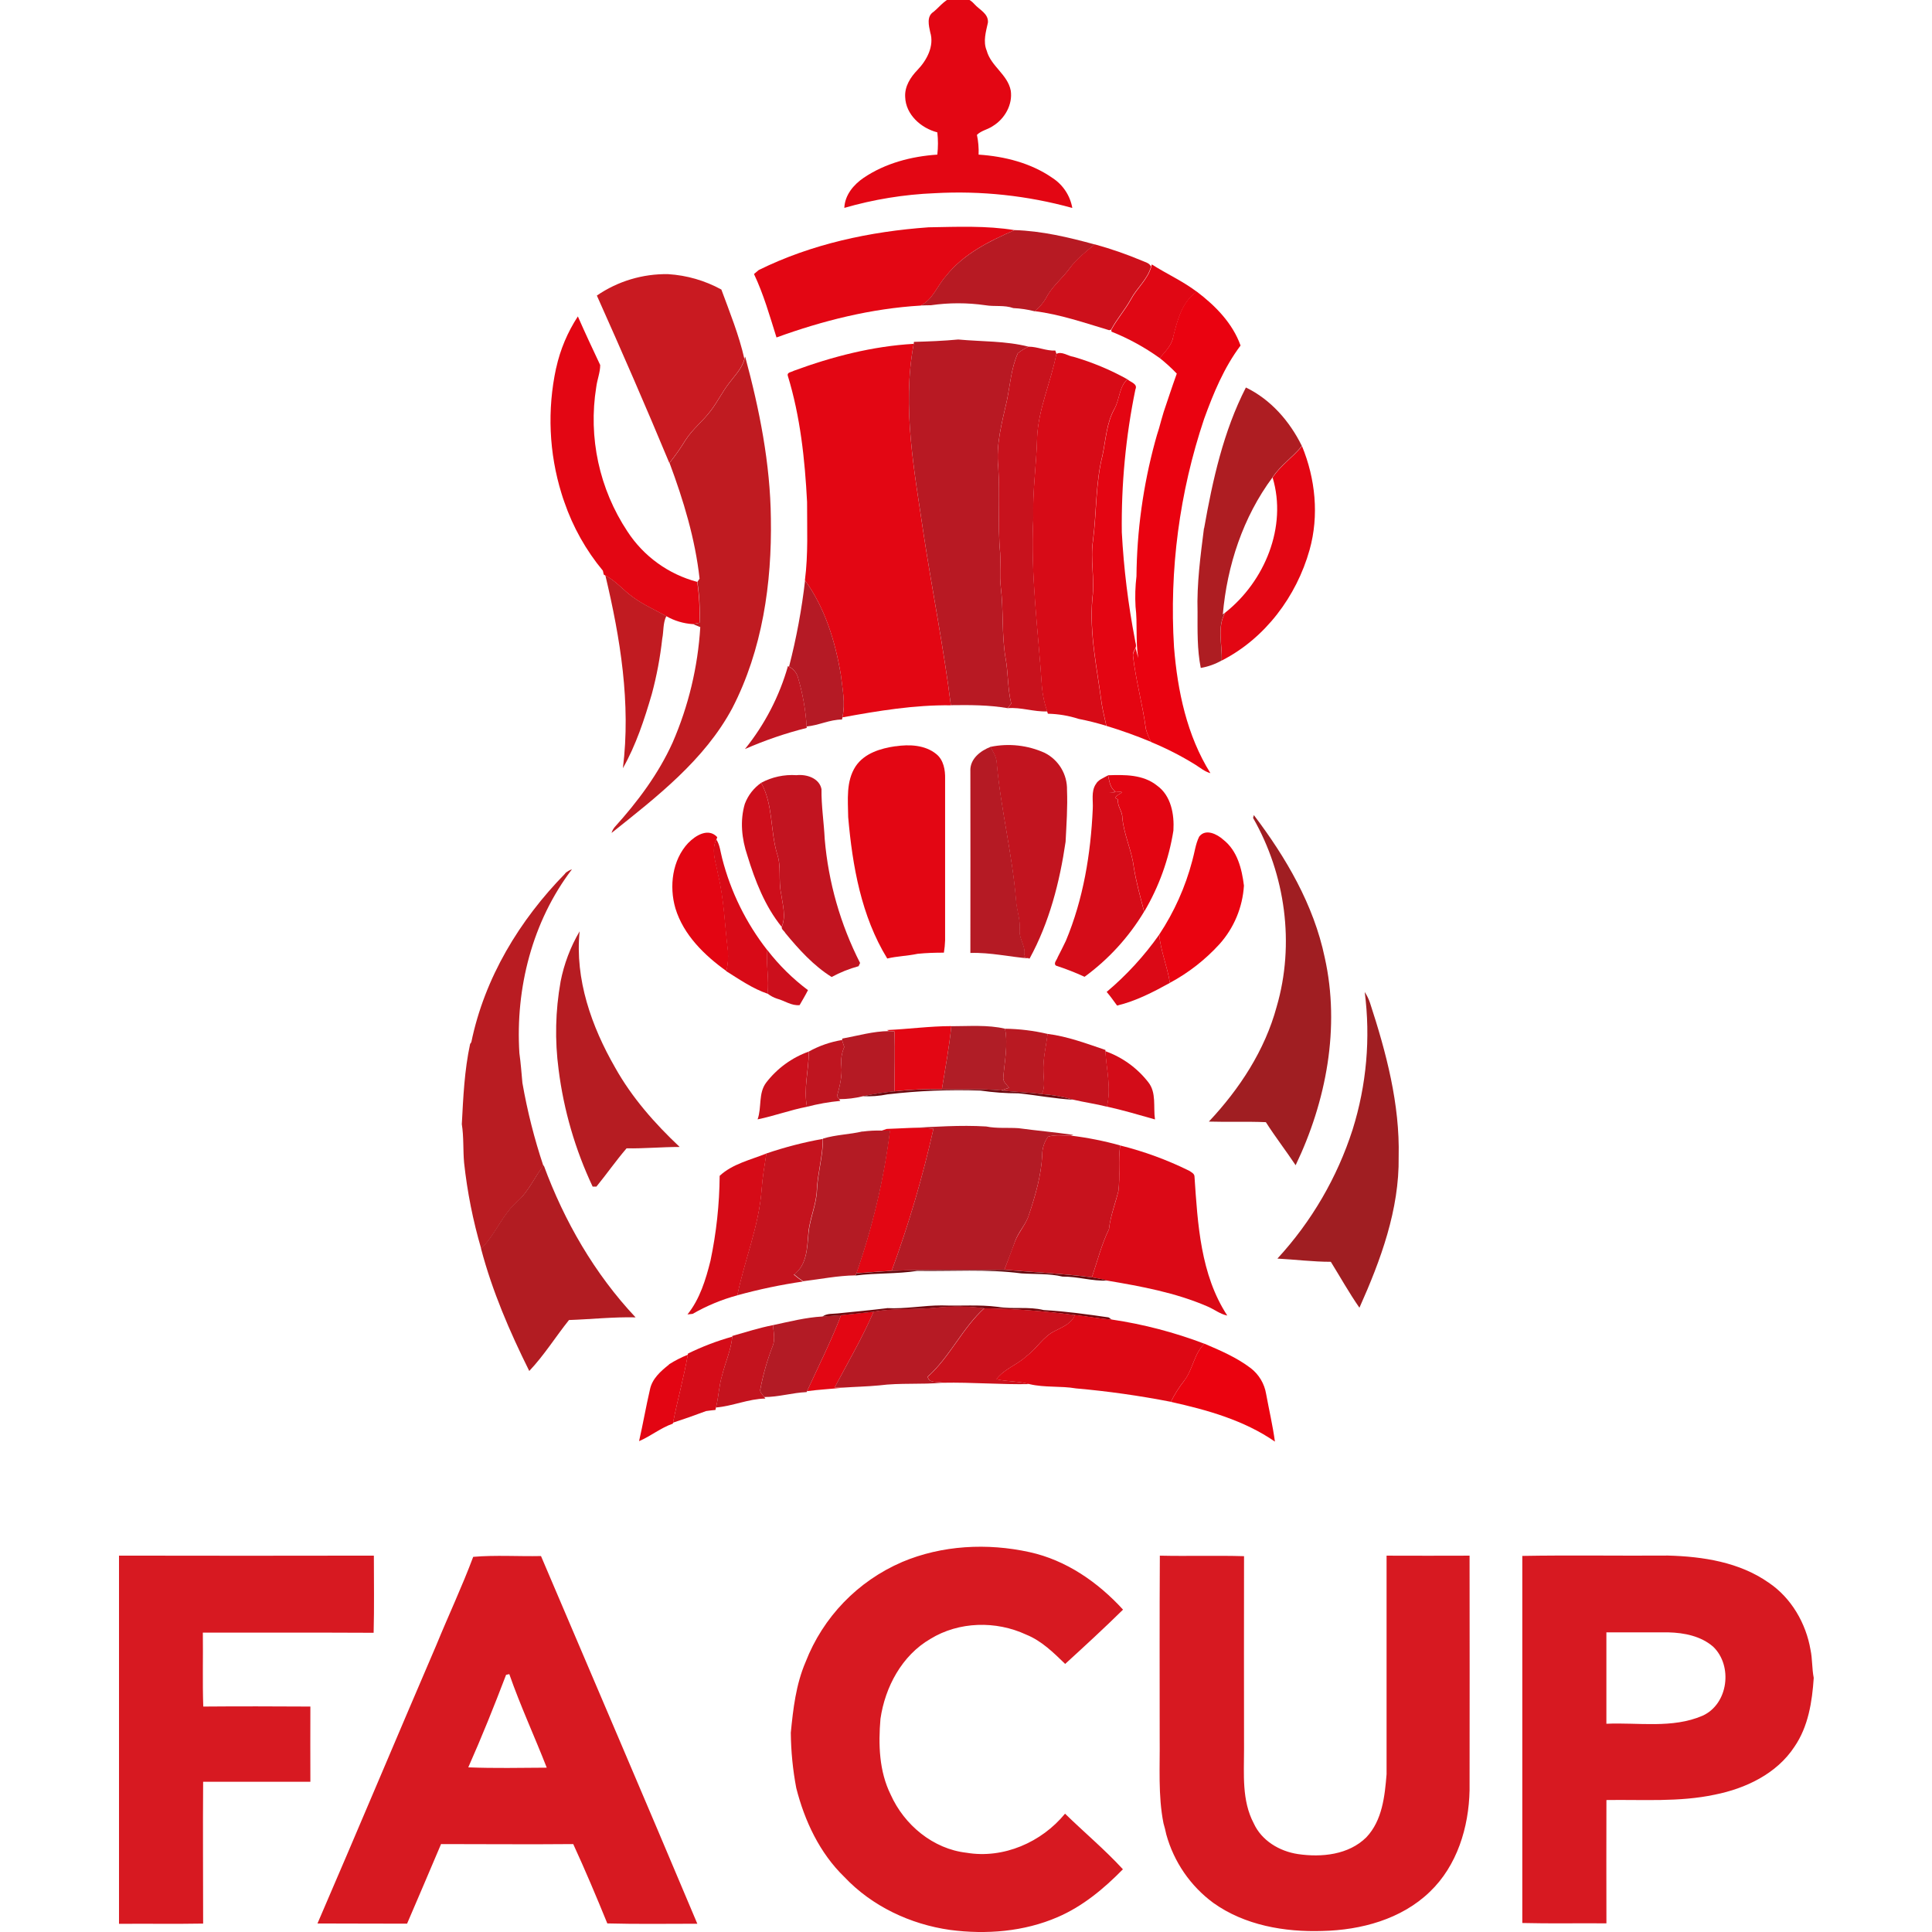 <?xml version="1.0" encoding="UTF-8"?>
<!-- Generated by Pixelmator Pro 3.6.5 -->
<svg width="601" height="601" viewBox="0 0 601 601" xmlns="http://www.w3.org/2000/svg">
    <g id="Layer1-2">
        <path id="Path" fill="#e30613" stroke="none" d="M 290.39 3.69 C 292.53 1.97 294.27 -0.74 297.26 -0.92 C 299.46 -1.24 301.67 -0.4 303.12 1.29 C 304.68 3.05 307.54 4.24 307.32 7.02 C 306.7 9.87 305.75 12.9 306.94 15.75 C 308.25 20.61 313.46 23.16 314.42 28.18 C 315.07 32.5 312.58 36.93 308.9 39.18 C 307.34 40.28 305.29 40.58 303.9 41.95 C 304.33 43.97 304.5 46.04 304.42 48.1 C 312.5 48.63 320.73 50.71 327.42 55.37 C 330.67 57.49 332.9 60.86 333.57 64.69 C 319.64 60.84 305.18 59.29 290.75 60.1 C 281.23 60.49 271.8 62.02 262.65 64.67 C 262.81 60.67 265.54 57.44 268.65 55.32 C 275.4 50.76 283.53 48.63 291.58 48.1 C 291.84 45.8 291.84 43.47 291.58 41.17 C 286.52 39.88 281.75 35.65 281.58 30.17 C 281.38 26.89 283.24 24 285.43 21.74 C 288.31 18.74 290.69 14.3 289.37 10.04 C 288.93 7.96 288.21 5.15 290.31 3.74 M 236.01 84.01 C 252.43 75.9 270.65 72.01 288.84 70.71 C 297.76 70.56 306.79 70.15 315.63 71.59 C 307.74 74.99 299.7 78.98 294.27 85.88 C 291.56 88.88 290.21 93.2 286.37 95.06 C 271.03 95.97 255.96 99.74 241.55 104.98 C 239.46 98.33 237.55 91.57 234.55 85.24 L 236.01 84.01 M 173.01 114.49 C 174.26 108.77 176.55 103.33 179.76 98.43 C 181.99 103.51 184.34 108.54 186.71 113.56 C 186.71 115.89 185.76 118.11 185.48 120.41 C 182.95 136.07 186.42 152.12 195.19 165.34 C 200.23 173.07 207.96 178.65 216.88 181.01 C 217.51 185.21 217.74 189.46 217.57 193.71 L 215.5 194.15 C 212.61 193.96 209.8 193.12 207.28 191.69 C 203.84 189.75 200.17 188.17 196.97 185.82 C 193.97 183.72 191.63 180.75 188.33 179.04 L 187.8 178.73 C 187.74 178.43 187.61 177.83 187.55 177.54 C 182.29 171.2 178.22 163.95 175.55 156.16 C 175.24 155.3 174.95 154.44 174.69 153.57 C 170.77 140.91 170.19 127.46 172.99 114.51 M 246.93 115.34 C 258.93 110.92 271.47 107.69 284.24 106.96 C 280.52 126.73 284.5 146.79 287.35 166.4 C 290.05 184.09 293.58 201.66 295.79 219.4 C 284.43 219.26 273.18 221.12 262.05 223.16 C 263.05 218.77 262.05 214.27 261.56 209.87 C 259.82 199.5 256.62 189.07 250.39 180.5 C 251.44 172.43 251.04 164.27 251.06 156.16 C 250.38 142.92 248.96 129.58 245.06 116.87 C 244.77 115.74 246.32 115.77 246.95 115.32 M 405.01 138.74 C 409.2 148.91 410.37 160.39 407.38 171.05 C 403.33 185.49 393.56 198.59 380.07 205.47 C 380.25 200.56 378.55 195.03 381.15 190.56 C 393.4 180.88 400.49 163.86 395.88 148.56 C 398.33 144.77 402.21 142.27 405.01 138.79 M 278.55 232.16 C 282.84 231.51 287.75 231.71 291.26 234.57 C 293.54 236.41 294.07 239.52 294 242.3 L 294 292.53 C 293.96 293.81 293.83 295.09 293.62 296.35 C 290.88 296.35 288.14 296.43 285.42 296.71 C 282.31 297.38 279.1 297.43 276 298.17 C 267.92 285.01 265.17 269.37 263.85 254.17 C 263.79 248.87 263.11 243.06 266.17 238.38 C 268.92 234.29 273.93 232.81 278.56 232.13 M 275.88 320.43 C 282.57 320.13 289.22 319.21 295.93 319.2 C 295.28 325.8 294.06 332.31 293 338.84 C 288.07 338.72 283.14 338.93 278.24 339.47 C 278.24 333.25 278.47 327.05 278.24 320.84 L 276.55 320.72 L 275.89 320.43 M 274.27 351.71 L 275.86 351.18 C 278.1 351.11 280.34 350.98 282.59 350.89 C 285.19 350.79 287.79 350.86 290.38 351.12 C 287.03 366.12 282.69 380.88 277.38 395.31 C 273.72 395.51 270.07 395.83 266.38 396.08 C 271.41 381.71 274.91 366.86 276.82 351.76 L 274.22 351.76 M 261.64 409.11 C 265.03 408.79 268.39 408.38 271.77 408.03 C 268.26 416.15 263.77 423.78 259.66 431.58 L 262.28 431.67 C 258.54 432.08 254.77 432.26 251.04 432.76 C 254.66 424.91 258.54 417.18 261.64 409.11 L 261.64 409.11 Z"/>
        <path id="path1" fill="#b71a23" stroke="none" d="M 315.63 71.58 C 324.07 71.83 332.42 73.82 340.55 76.04 C 337.78 78.33 334.89 80.56 332.75 83.48 C 330.61 86.4 327.75 88.71 325.89 91.84 C 324.92 93.76 323.55 95.47 321.89 96.84 C 319.7 96.28 317.46 95.95 315.21 95.84 C 312.42 94.84 309.4 95.44 306.52 94.95 C 300.91 94.14 295.21 94.14 289.6 94.95 C 288.52 94.95 287.44 95.01 286.37 95.03 C 290.21 93.17 291.56 88.85 294.27 85.85 C 299.7 79.01 307.74 75.01 315.63 71.58 Z"/>
        <path id="path2" fill="#cd101b" stroke="none" d="M 340.55 76.01 C 345.54 77.38 350.43 79.08 355.2 81.08 C 356.2 81.55 357.54 81.77 358.06 82.93 C 356.96 86.93 353.62 89.55 351.74 93.09 C 349.93 96.38 347.39 99.21 345.63 102.55 L 345.04 102.72 C 337.42 100.44 329.81 97.79 321.89 96.8 C 323.55 95.43 324.92 93.72 325.89 91.8 C 327.74 88.67 330.63 86.38 332.75 83.44 C 334.87 80.5 337.75 78.29 340.55 76 L 340.55 76 Z"/>
        <path id="path3" fill="#e00714" stroke="none" d="M 358.06 83.01 L 358.31 82.26 C 362.91 85.2 367.93 87.44 372.31 90.76 C 367.7 93.89 366.24 99.76 364.96 104.84 C 364.45 107.48 362.45 109.43 360.76 111.39 C 356.11 108.05 351.07 105.29 345.76 103.17 L 345.7 102.63 C 347.46 99.29 350 96.46 351.81 93.17 C 353.69 89.63 357.03 86.96 358.13 83.01 L 358.06 83.01 Z"/>
        <path id="path4" fill="#c91a21" stroke="none" d="M 185.67 91.94 C 192.18 87.47 199.92 85.15 207.81 85.28 C 213.63 85.63 219.29 87.27 224.4 90.07 C 227.02 97.18 229.9 104.27 231.57 111.67 C 230.81 114.57 228.63 116.74 226.88 119.07 C 224.72 121.83 223.19 125.01 221.06 127.79 C 218.65 131 215.39 133.5 213.22 136.91 C 211.7 139.39 210.03 141.77 208.22 144.04 C 200.96 126.57 193.39 109.2 185.67 91.94 L 185.67 91.94 Z"/>
        <path id="path5" fill="#ea0210" stroke="none" d="M 364.93 104.79 C 366.21 99.68 367.67 93.79 372.28 90.71 C 378.06 95.09 383.43 100.53 385.91 107.49 C 380.76 114.33 377.47 122.32 374.57 130.31 C 366.9 153.15 363.72 177.26 365.21 201.31 C 366.3 214.92 369.21 228.81 376.53 240.51 C 374.74 240.03 373.32 238.8 371.79 237.84 C 367.42 235.14 362.84 232.8 358.1 230.84 C 357.4 229.56 356.85 228.19 356.47 226.78 C 355.47 219.15 353.32 211.72 352.47 204.08 C 352.32 203.16 352.98 202.41 353.26 201.61 C 353.47 202.39 353.88 203.94 354.08 204.71 C 353.2 199.41 353.9 194.02 353.24 188.71 C 353.06 185.56 353.15 182.4 353.53 179.27 C 353.66 165.14 355.6 151.09 359.3 137.45 C 359.69 136.07 360.06 134.67 360.53 133.3 C 360.99 131.58 361.48 129.87 361.99 128.16 C 363.34 124.16 364.65 120.16 366.07 116.22 C 364.41 114.49 362.63 112.87 360.76 111.37 C 362.45 109.37 364.45 107.46 364.96 104.82 L 364.93 104.79 Z"/>
        <path id="path6" fill="#b81923" stroke="none" d="M 284.31 106.35 C 288.91 106.23 293.51 106.04 298.09 105.61 C 305.38 106.29 312.82 106.02 319.95 107.84 C 318.75 108.39 317.62 109.09 316.6 109.92 C 314.55 114.56 314.23 119.71 313.21 124.62 C 311.69 131.38 309.77 138.28 310.52 145.27 C 311.14 154.19 310.29 163.15 311.12 172.05 C 311.31 175.56 310.89 179.05 311.31 182.59 C 312.21 189.91 311.56 197.32 312.78 204.59 C 313.65 209.32 313.41 214.19 314.57 218.88 C 314.29 219.24 313.71 219.94 313.43 220.29 C 307.59 219.29 301.68 219.29 295.79 219.37 C 293.58 201.61 290.05 184.04 287.35 166.37 C 284.5 146.76 280.52 126.7 284.24 106.93 L 284.31 106.35 L 284.31 106.35 Z"/>
        <path id="path7" fill="#c8121d" stroke="none" d="M 316.6 109.92 C 317.62 109.09 318.75 108.39 319.95 107.84 C 322.78 107.84 325.43 109.19 328.28 109.05 L 328.63 110.05 C 326.94 118.83 322.98 127.17 322.63 136.21 C 322.43 144.52 321.17 152.77 321.45 161.09 C 320.53 178.61 322.97 196.01 324.12 213.46 C 324.33 216.13 324.89 218.77 325.78 221.3 C 321.6 221.49 317.6 219.93 313.44 220.3 C 313.72 219.95 314.3 219.25 314.58 218.89 C 313.42 214.2 313.66 209.33 312.79 204.6 C 311.57 197.31 312.22 189.9 311.32 182.6 C 310.9 179.1 311.32 175.6 311.13 172.06 C 310.3 163.16 311.13 154.2 310.53 145.28 C 309.78 138.28 311.7 131.39 313.22 124.63 C 314.22 119.72 314.56 114.57 316.61 109.93 L 316.6 109.93 Z"/>
        <path id="path8" fill="#d70b17" stroke="none" d="M 328.63 110.09 C 330.26 109.17 332.18 110.76 333.9 110.98 C 339.74 112.68 345.37 115.02 350.69 117.98 C 348.09 120.39 348.34 124.18 346.69 127.12 C 344.16 131.57 343.99 136.81 342.93 141.7 C 340.76 150.33 341.12 159.33 339.99 168.11 C 339.08 174.11 340.58 180.06 339.8 186.04 C 338.8 197.13 341.29 208.04 342.7 218.97 C 343.09 221.26 343.64 223.52 344.15 225.79 C 341.32 224.92 338.45 224.2 335.54 223.63 C 332.45 222.63 329.22 222.09 325.97 222.02 C 325.92 221.85 325.8 221.5 325.75 221.33 C 324.86 218.8 324.3 216.16 324.09 213.49 C 322.94 196.04 320.5 178.64 321.42 161.12 C 321.14 152.8 322.42 144.55 322.6 136.24 C 322.96 127.24 326.92 118.86 328.6 110.08 L 328.63 110.08 Z"/>
        <path id="path9" fill="#c01b21" stroke="none" d="M 231.57 111.67 L 231.8 110.92 C 236.25 127.34 239.62 144.2 239.8 161.29 C 240.14 181.44 237.15 202.19 227.8 220.29 C 219.15 236.45 204.3 247.89 190.24 259.11 C 190.44 258.43 190.78 257.8 191.24 257.26 C 198.38 249.37 204.84 240.72 209.24 230.98 C 214.18 219.61 217.09 207.46 217.84 195.08 L 215.56 194.15 L 217.63 193.71 C 217.8 189.46 217.57 185.21 216.94 181.01 L 217.62 180.01 C 216.26 167.65 212.62 155.66 208.28 144.01 C 210.09 141.74 211.76 139.36 213.28 136.88 C 215.45 133.47 218.71 130.97 221.12 127.76 C 223.25 124.98 224.78 121.76 226.94 119.04 C 228.69 116.71 230.87 114.54 231.63 111.64 L 231.57 111.67 Z"/>
        <path id="path10" fill="#e40512" stroke="none" d="M 346.71 127.13 C 348.34 124.19 348.09 120.4 350.71 117.99 C 351.65 118.9 354.01 119.37 353.2 121.13 C 350.19 135.75 348.78 150.66 348.97 165.59 C 349.57 176.81 350.94 187.98 353.06 199.01 C 353.13 199.83 353.63 200.75 353.23 201.57 C 352.83 202.39 352.29 203.12 352.44 204.04 C 353.32 211.68 355.44 219.11 356.44 226.74 C 356.83 228.16 357.4 229.53 358.12 230.81 C 353.56 228.91 348.91 227.24 344.19 225.81 C 343.68 223.54 343.13 221.28 342.74 218.99 C 341.33 208.05 338.85 197.15 339.84 186.06 C 340.62 180.06 339.12 174.06 340.03 168.13 C 341.16 159.35 340.8 150.35 342.97 141.72 C 344.03 136.83 344.2 131.59 346.73 127.14 L 346.71 127.14 Z"/>
        <path id="path11" fill="#ae1d22" stroke="none" d="M 374.57 164.36 C 377.22 149.36 380.57 134.19 387.57 120.54 C 395.33 124.29 401.22 131.08 404.98 138.73 C 402.18 142.21 398.3 144.73 395.85 148.5 C 386.68 160.84 381.72 175.91 380.39 191.14 L 381.12 190.55 C 378.52 195.02 380.22 200.55 380.04 205.46 C 378.02 206.6 375.82 207.39 373.53 207.78 C 372.38 202.02 372.53 196.15 372.53 190.31 C 372.27 181.6 373.44 172.96 374.53 164.31 L 374.57 164.36 Z"/>
        <path id="path12" fill="#c11b21" stroke="none" d="M 188.33 179.01 C 191.63 180.72 193.96 183.69 196.97 185.79 C 200.17 188.14 203.84 189.72 207.28 191.66 C 206.19 193.83 206.48 196.36 206.01 198.66 C 205.37 204.47 204.29 210.23 202.77 215.88 C 200.46 223.8 197.85 231.76 193.77 238.97 C 196.28 218.84 192.98 198.54 188.31 178.97 L 188.33 179.01 Z"/>
        <path id="path13" fill="#b51a25" stroke="none" d="M 250.39 180.49 C 256.62 189.06 259.82 199.49 261.56 209.86 C 262.08 214.26 263.03 218.76 262.05 223.15 C 262.05 223.32 261.96 223.66 261.92 223.83 C 258.1 223.83 254.64 225.67 250.92 225.99 C 250.59 220.7 249.65 215.47 248.12 210.39 C 247.65 209.08 246.69 208.01 245.45 207.39 C 247.74 198.54 249.41 189.54 250.45 180.45 L 250.39 180.49 Z"/>
        <path id="path14" fill="#c01521" stroke="none" d="M 245.12 207.18 L 245.47 207.43 C 246.71 208.05 247.67 209.12 248.14 210.43 C 249.67 215.51 250.61 220.74 250.94 226.03 L 250.94 226.44 C 244.37 228.09 237.95 230.29 231.74 233.01 C 237.89 225.39 242.45 216.6 245.12 207.18 Z"/>
        <path id="path15" fill="#c2141f" stroke="none" d="M 308.12 232.33 C 313.8 231.15 319.71 231.81 324.99 234.2 C 329.33 236.39 332.03 240.89 331.92 245.75 C 332.14 251.12 331.75 256.49 331.48 261.85 C 329.65 274.4 326.42 286.96 320.29 298.17 L 318.44 297.64 C 319.44 294.74 316.91 292.23 317.15 289.35 C 317.46 286.08 316.15 283 316.01 279.78 C 314.84 265.44 311.25 251.43 310.01 237.1 C 309.87 235.34 308.88 233.84 308.09 232.33 L 308.12 232.33 Z"/>
        <path id="path16" fill="#b51a24" stroke="none" d="M 301.85 239.67 C 301.79 236.01 305.04 233.52 308.15 232.33 C 308.94 233.84 309.93 235.33 310.07 237.1 C 311.28 251.43 314.87 265.44 316.07 279.78 C 316.24 283 317.52 286.08 317.21 289.35 C 316.97 292.23 319.5 294.74 318.5 297.64 L 320.35 298.17 C 314.19 297.7 308.08 296.23 301.86 296.44 C 301.91 277.51 301.86 258.59 301.86 239.67 M 262.06 323.07 C 266.87 322.19 271.61 320.79 276.54 320.75 L 278.23 320.87 C 278.47 327.08 278.23 333.28 278.23 339.5 C 274.94 339.82 271.66 340.32 268.43 341.02 C 266.01 341.62 263.52 341.92 261.03 341.92 L 260.38 340.98 C 261.22 337.91 262.03 334.77 261.74 331.57 C 261.52 329.57 261.82 327.55 262.63 325.71 C 262.38 324.98 262.15 324.26 261.93 323.52 C 261.98 323.37 262.02 323.22 262.05 323.07 L 262.05 323.07 Z"/>
        <path id="path17" fill="#c21420" stroke="none" d="M 236.78 243.51 C 240.15 241.7 243.96 240.88 247.78 241.14 C 250.89 240.8 254.87 242.04 255.55 245.49 C 255.48 250.69 256.3 255.83 256.55 261.01 C 257.69 274.45 261.43 287.54 267.55 299.56 L 267.09 300.56 C 264.17 301.36 261.36 302.48 258.7 303.92 C 253.05 300.38 248.5 295.34 244.3 290.25 C 243.99 289.61 243.07 289.12 243.18 288.38 C 244.6 285.01 243.45 281.38 242.98 277.94 C 242.1 273.85 243.13 269.57 241.73 265.57 C 239.6 258.36 240.53 250.25 236.8 243.57 L 236.78 243.51 Z"/>
        <path id="path18" fill="#d50c18" stroke="none" d="M 340.85 244.01 C 341.59 242.51 343.34 242.01 344.67 241.19 C 345.1 243.01 345.29 245.19 347.04 246.28 L 345.04 246.61 C 353.88 245.54 344.43 247.68 347.78 248.66 C 347.43 250.66 349.09 252.28 349.11 254.26 C 349.55 259.54 351.99 264.36 352.66 269.6 C 353.39 274.35 354.72 278.98 355.9 283.6 C 351.14 291.52 344.85 298.41 337.38 303.86 C 334.49 302.53 331.53 301.38 328.51 300.39 C 327.57 299.7 328.82 298.54 329.03 297.75 C 329.9 296.07 330.75 294.38 331.57 292.66 C 337.01 279.66 339.3 265.61 339.93 251.66 C 340.09 249.12 339.39 246.31 340.82 244.02 M 214.02 421.06 C 218.44 418.89 223.05 417.13 227.8 415.8 C 227.42 419.95 225.62 423.8 224.65 427.8 C 223.65 431.1 223.55 434.57 222.72 437.89 L 222.56 438.6 C 221.56 438.69 220.61 438.81 219.64 438.95 C 216.24 440.23 212.81 441.43 209.36 442.56 C 210.74 435.47 212.71 428.56 213.95 421.43 L 214.02 421.09 L 214.02 421.06 Z"/>
        <path id="path19" fill="#e30512" stroke="none" d="M 344.67 241.17 C 349.89 240.98 355.61 240.91 359.92 244.37 C 364.31 247.49 365.33 253.37 365.02 258.37 C 363.61 267.28 360.53 275.84 355.93 283.6 C 354.75 278.95 353.42 274.32 352.69 269.6 C 352.02 264.36 349.58 259.54 349.14 254.26 C 349.14 252.26 347.46 250.63 347.81 248.66 C 344.46 247.66 353.91 245.54 345.07 246.61 L 347.07 246.28 C 345.32 245.15 345.13 243.01 344.7 241.19 M 214.12 262.21 C 216.37 259.87 220.38 257.41 223.12 260.42 L 222.89 261.07 C 221.13 264.56 222.79 268.4 223.38 271.96 C 225.29 279.84 225.48 287.96 226.48 295.96 C 226.61 298.01 226.45 300.08 225.98 302.08 C 219.12 297.16 212.64 290.86 210.11 282.58 C 208.11 275.72 209.11 267.52 214.11 262.2 M 208.11 424.42 C 209.97 423.24 211.93 422.24 213.97 421.42 C 212.73 428.53 210.76 435.42 209.38 442.55 L 209.31 442.86 C 205.53 444.16 202.43 446.76 198.8 448.31 C 200.02 442.98 200.94 437.59 202.17 432.31 C 202.83 428.9 205.53 426.54 208.11 424.49 L 208.11 424.42 Z"/>
        <path id="path20" fill="#ce0e1b" stroke="none" d="M 231.72 250.01 C 232.71 247.39 234.48 245.12 236.78 243.52 C 240.51 250.23 239.58 258.34 241.71 265.52 C 243.11 269.52 242.08 273.8 242.96 277.89 C 243.43 281.33 244.58 284.96 243.16 288.33 C 237.93 281.87 234.89 273.98 232.48 266.12 C 230.73 260.93 230.13 255.28 231.72 249.98 L 231.72 250.01 Z"/>
        <path id="path21" fill="#a01e22" stroke="none" d="M 389.8 254.44 L 390.04 253.55 C 400.04 266.75 408.67 281.47 412.09 297.85 C 416.96 319.6 412.57 342.61 403.04 362.48 C 400.04 357.96 396.7 353.66 393.78 349.08 C 387.87 348.83 381.96 349.08 376.05 348.9 C 385.59 338.75 393.46 326.75 397.13 313.2 C 402.84 293.69 399.87 272.03 389.8 254.44 M 424.53 308.58 C 425.21 309.62 425.76 310.74 426.16 311.92 C 431.22 327.39 435.49 343.46 435.09 359.86 C 435.32 376.3 429.5 392.01 422.89 406.8 C 419.68 402.2 416.95 397.29 413.99 392.52 C 408.44 392.52 402.91 391.81 397.37 391.52 C 407.99 380 415.98 366.29 420.77 351.37 C 425.1 337.54 426.39 322.94 424.53 308.57 L 424.53 308.57 Z"/>
        <path id="path22" fill="#ea0310" stroke="none" d="M 373.05 260.24 C 375.05 257.66 378.63 259.48 380.57 261.24 C 384.91 264.65 386.31 270.24 386.96 275.5 C 386.54 282.23 383.88 288.63 379.39 293.66 C 374.96 298.53 369.73 302.62 363.93 305.73 C 363.13 300.66 361.06 295.86 360.6 290.73 C 365.26 283.7 368.73 275.95 370.88 267.79 C 371.61 265.27 371.88 262.58 373.05 260.22 L 373.05 260.24 Z"/>
        <path id="path23" fill="#d80a17" stroke="none" d="M 223.33 272.01 C 222.74 268.45 221.08 264.61 222.84 261.12 C 223.95 262.9 224.12 265.04 224.65 267.03 C 227.31 277.42 232.09 287.14 238.7 295.59 C 238.26 300.11 239.34 304.59 238.77 309.12 C 234.16 307.56 230.06 304.7 225.93 302.12 C 226.4 300.12 226.56 298.05 226.43 296 C 225.43 288 225.24 279.87 223.33 272 L 223.33 272 Z"/>
        <path id="path24" fill="#b91c22" stroke="none" d="M 175.79 271.67 C 176.41 271.11 177.13 270.69 177.92 270.42 C 165.59 286.62 160.3 307.42 161.57 327.62 C 162 330.7 162.23 333.79 162.51 336.88 C 164.04 345.63 166.22 354.26 169.04 362.69 C 166.24 366.26 164.45 370.6 161.04 373.69 C 156.25 377.83 154.17 384.06 149.69 388.46 C 147.13 379.72 145.35 370.77 144.37 361.71 C 144.01 357.71 144.3 353.71 143.66 349.71 C 144.1 341.36 144.47 332.97 146.24 324.76 L 146.62 324.2 C 150.73 304.2 161.62 286.2 175.83 271.72 L 175.79 271.67 Z"/>
        <path id="path25" fill="#b61c22" stroke="none" d="M 174.38 305.36 C 175.46 299.85 177.46 294.55 180.31 289.71 C 178.79 304.6 184.02 319.35 191.36 332.11 C 196.56 341.42 203.68 349.49 211.43 356.79 C 205.91 356.79 200.43 357.31 194.91 357.22 C 191.61 361.06 188.72 365.22 185.53 369.13 L 184.36 369.13 C 178.94 357.63 175.36 345.34 173.77 332.72 C 172.56 323.64 172.77 314.42 174.38 305.4 L 174.38 305.36 Z"/>
        <path id="path26" fill="#db0916" stroke="none" d="M 344.27 308.55 C 350.45 303.34 355.94 297.36 360.6 290.75 C 361.06 295.86 363.13 300.66 363.93 305.75 C 358.73 308.62 353.27 311.44 347.5 312.81 C 346.45 311.38 345.43 309.92 344.27 308.57 M 348.47 356.33 C 355.87 358.17 363.04 360.8 369.88 364.17 C 370.54 364.61 371.58 365.06 371.58 366.02 C 372.58 380.76 373.44 396.49 381.78 409.24 C 379.48 408.78 377.66 407.24 375.53 406.37 C 365.65 402.1 354.98 400.15 344.44 398.37 C 342.87 397.93 341.27 397.6 339.65 397.37 C 341.37 392.37 342.65 387.14 344.98 382.37 C 345.42 378.27 346.98 374.43 347.92 370.46 C 348.51 365.78 347.76 361.03 348.47 356.34 L 348.47 356.34 Z"/>
        <path id="path27" fill="#cc0f1c" stroke="none" d="M 238.7 295.54 C 242.33 300.25 246.58 304.44 251.34 308.01 C 250.55 309.6 249.62 311.12 248.74 312.67 C 246.22 312.93 244.09 311.3 241.74 310.67 C 240.65 310.32 239.64 309.77 238.74 309.06 C 239.31 304.55 238.23 300.06 238.67 295.53 L 238.7 295.53 Z"/>
        <path id="path28" fill="#b01d26" stroke="none" d="M 295.92 319.23 C 301.47 319.23 307.23 318.75 312.63 320 C 313.63 325 312.5 330.06 312.11 335.06 C 311.86 336.47 313.17 337.35 313.89 338.37 C 313.06 338.64 312.24 338.92 311.42 339.21 C 305.29 338.63 299.13 339.02 292.99 338.87 C 294.05 332.34 295.27 325.87 295.92 319.23 L 295.92 319.23 Z"/>
        <path id="path29" fill="#b91922" stroke="none" d="M 312.63 320.01 C 317.09 320.07 321.53 320.61 325.88 321.63 C 325.43 325.63 324.39 329.5 324.61 333.51 C 324.61 335.79 325.29 338.27 324.01 340.35 C 319.83 339.77 315.61 339.7 311.42 339.22 C 312.24 338.93 313.06 338.65 313.89 338.38 C 313.17 337.38 311.89 336.48 312.11 335.07 C 312.5 330.07 313.6 325.07 312.63 320.01 Z"/>
        <path id="path30" fill="#c5131e" stroke="none" d="M 325.88 321.62 C 332.08 322.4 337.97 324.62 343.88 326.62 L 343.88 327.04 C 344.19 332.78 345.77 338.54 344.32 344.26 C 340.9 343.39 337.4 342.92 333.98 342.11 C 330.72 341.16 327.37 340.56 323.98 340.34 C 325.26 338.26 324.59 335.78 324.58 333.5 C 324.36 329.5 325.4 325.58 325.85 321.62 M 238.39 358.82 C 244.12 356.87 249.99 355.35 255.95 354.28 C 255.95 359.64 254.34 364.82 254.09 370.16 C 253.94 374.76 251.84 379 251.46 383.57 C 251.08 388.14 251.01 393.64 246.93 396.5 C 247.83 397.27 248.78 397.99 249.77 398.65 C 242.88 399.66 236.06 401.09 229.35 402.94 C 231.61 391.94 236.07 381.42 236.9 370.15 C 237.15 366.34 237.82 362.58 238.39 358.82 L 238.39 358.82 Z"/>
        <path id="path31" fill="#bf1520" stroke="none" d="M 251.59 327.12 C 254.8 325.33 258.3 324.12 261.93 323.52 C 262.15 324.26 262.38 324.98 262.63 325.71 C 261.82 327.55 261.52 329.57 261.74 331.57 C 262.03 334.77 261.22 337.91 260.38 340.98 L 261.03 341.92 L 261.39 342.46 C 257.89 342.79 254.43 343.41 251.03 344.29 C 249.91 338.59 251.64 332.86 251.59 327.12 L 251.59 327.12 Z"/>
        <path id="path32" fill="#ca101c" stroke="none" d="M 238.33 336.79 C 241.73 332.36 246.33 329 251.59 327.12 C 251.59 332.86 249.91 338.59 251.03 344.29 C 245.84 345.29 240.86 347.15 235.67 348.21 C 237.01 344.47 235.84 340.11 238.33 336.79 L 238.33 336.79 Z"/>
        <path id="path33" fill="#d30c18" stroke="none" d="M 343.89 327.01 C 349.14 328.89 353.75 332.22 357.18 336.62 C 359.82 339.9 358.71 344.35 359.29 348.23 C 354.29 346.81 349.36 345.35 344.29 344.23 C 345.74 338.51 344.16 332.75 343.85 327.01 L 343.89 327.01 Z"/>
        <path id="path34" fill="#6d0a10" stroke="none" d="M 278.23 339.5 C 283.13 338.96 288.06 338.75 292.99 338.87 C 299.13 339.02 305.29 338.63 311.42 339.21 C 315.61 339.69 319.83 339.76 324.01 340.34 C 327.4 340.56 330.75 341.16 334.01 342.11 C 328.27 341.81 322.58 340.7 316.86 340.11 C 312.88 340.11 308.91 339.82 304.97 339.25 C 295.31 338.92 285.65 339.31 276.05 340.43 C 273.55 340.94 271 341.13 268.45 341 C 271.68 340.3 274.96 339.8 278.25 339.48 L 278.23 339.5 Z"/>
        <path id="path35" fill="#b31b25" stroke="none" d="M 282.57 350.92 C 290.64 350.55 298.7 349.92 306.77 350.42 C 310.08 351.09 313.47 350.73 316.82 350.95 C 322.51 351.73 328.22 352.2 333.9 353.05 L 333.08 353.26 C 330.73 353.31 328.3 352.88 326.02 353.61 C 324.8 355.3 324.17 357.33 324.21 359.41 C 323.87 365.69 322.1 371.8 320.13 377.74 C 319.24 380.85 316.77 383.16 315.74 386.2 C 314.71 389.24 313.55 392.09 312.43 395.02 C 300.74 395.21 289.04 394.84 277.37 395.34 C 282.68 380.91 287.02 366.15 290.37 351.15 C 287.78 350.89 285.18 350.82 282.58 350.92 M 240.46 412.22 C 245.55 411.13 250.64 409.82 255.86 409.53 C 257.78 409.4 259.72 409.27 261.65 409.11 C 258.55 417.18 254.65 424.91 251.05 432.76 L 250.91 433.05 C 246.48 433.24 242.15 434.6 237.73 434.59 C 237.23 433.8 236.21 433.08 236.55 432.03 C 237.44 427.41 238.74 422.88 240.44 418.5 C 241.17 416.5 240.64 414.29 240.44 412.22 L 240.46 412.22 Z"/>
        <path id="path36" fill="#b41b24" stroke="none" d="M 268.29 352.01 C 270.28 351.74 272.28 351.64 274.29 351.7 L 276.89 351.7 C 274.98 366.8 271.48 381.65 266.45 396.02 L 266.13 396.74 C 260.64 396.81 255.26 397.91 249.84 398.56 C 248.85 397.9 247.9 397.18 247 396.41 C 251.08 393.55 251.11 387.94 251.53 383.48 C 251.95 379.02 254.01 374.67 254.16 370.07 C 254.41 364.73 256.03 359.55 256.02 354.19 C 260.02 352.96 264.28 352.92 268.33 351.96 L 268.29 352.01 Z"/>
        <path id="path37" fill="#c7121d" stroke="none" d="M 326.02 353.61 C 328.3 352.88 330.73 353.31 333.08 353.26 C 338.28 353.89 343.42 354.91 348.47 356.31 C 347.76 361 348.47 365.75 347.92 370.43 C 346.92 374.43 345.42 378.24 344.98 382.34 C 342.63 387.13 341.37 392.34 339.65 397.34 C 330.65 396.17 321.5 395.76 312.43 395 C 313.55 392.07 314.64 389.12 315.74 386.18 C 316.84 383.24 319.24 380.83 320.13 377.72 C 322.13 371.78 323.87 365.67 324.21 359.39 C 324.17 357.31 324.8 355.28 326.02 353.59 L 326.02 353.61 Z"/>
        <path id="path38" fill="#d60b17" stroke="none" d="M 223.87 365.77 C 227.87 362.05 233.47 360.82 238.42 358.82 C 237.85 362.58 237.18 366.34 236.93 370.15 C 236.1 381.42 231.64 391.96 229.38 402.94 C 224.51 404.26 219.84 406.2 215.47 408.71 L 213.86 408.89 C 217.72 404.08 219.55 398.05 221.02 392.16 C 222.84 383.48 223.8 374.64 223.87 365.77 L 223.87 365.77 Z"/>
        <path id="path39" fill="#b21c22" stroke="none" d="M 169.04 362.69 L 169.15 362.53 C 175.54 379.9 184.99 396.28 197.71 409.8 C 190.78 409.64 183.91 410.39 177 410.63 C 172.82 415.85 169.25 421.63 164.64 426.48 C 158.56 414.26 153.11 401.62 149.64 388.42 C 154.12 384.02 156.2 377.79 160.99 373.65 C 164.44 370.6 166.23 366.26 168.99 362.65 L 169.04 362.69 Z"/>
        <path id="path40" fill="#64080d" stroke="none" d="M 266.41 396.11 C 270.06 395.86 273.71 395.54 277.41 395.34 C 289.08 394.84 300.78 395.21 312.47 395.02 C 321.54 395.78 330.65 396.19 339.69 397.36 C 341.31 397.59 342.91 397.92 344.48 398.36 C 339.76 398.59 335.22 397.07 330.53 397.12 C 326.32 396.12 322 396.41 317.72 396.12 C 306.99 394.72 296.13 395.52 285.35 395.34 C 278.98 396.34 272.51 395.94 266.13 396.79 L 266.45 396.07 L 266.41 396.11 Z"/>
        <path id="path41" fill="#72090f" stroke="none" d="M 275.93 406.92 C 281.63 407.22 287.25 406.08 292.93 406.08 C 298.75 406.3 304.58 405.78 310.38 406.53 C 315.11 407.33 319.97 406.36 324.67 407.53 C 331.43 407.9 338.14 408.84 344.85 409.81 L 345.85 410.52 C 342.01 410.23 338.22 409.52 334.4 409.11 C 325.04 407.87 315.62 407.16 306.18 406.99 C 301.26 406.38 296.28 406.32 291.34 406.81 C 284.82 407.5 278.23 406.92 271.76 408.07 C 268.38 408.42 265.02 408.83 261.63 409.15 C 259.7 409.31 257.76 409.44 255.84 409.57 C 257.21 408.49 258.99 408.76 260.61 408.57 C 265.71 408.05 270.82 407.57 275.92 406.95 L 275.92 406.92 Z"/>
        <path id="path42" fill="#b61a24" stroke="none" d="M 271.77 408.01 C 278.24 406.86 284.83 407.44 291.35 406.75 C 296.29 406.26 301.27 406.32 306.19 406.93 C 299.3 413.16 295.52 422.03 288.58 428.24 C 288.82 430.38 291.73 429.66 293.29 430.12 C 286.69 430.75 280.03 430.12 273.45 430.97 C 269.74 431.32 266.01 431.4 262.28 431.65 L 259.66 431.56 C 263.8 423.76 268.26 416.13 271.77 408.01 L 271.77 408.01 Z"/>
        <path id="path43" fill="#ca111c" stroke="none" d="M 306.19 406.95 C 315.63 407.12 325.05 407.83 334.41 409.07 C 333.32 411.72 330.63 412.76 328.27 413.97 C 324.52 415.7 322.52 419.55 319.27 421.9 C 316.42 424.62 312.39 425.8 309.99 429.03 C 313.39 429.84 316.99 429.6 320.34 430.56 C 311.34 430.74 302.34 429.96 293.34 430.14 C 291.78 429.68 288.87 430.4 288.63 428.26 C 295.57 422.05 299.35 413.18 306.24 406.95 L 306.19 406.95 Z"/>
        <path id="path44" fill="#dd0814" stroke="none" d="M 334.41 409.07 C 338.23 409.47 342.02 410.19 345.86 410.48 C 355.71 411.94 365.37 414.47 374.67 418.01 C 371.41 421.13 371.11 425.93 368.43 429.43 C 366.8 431.49 365.39 433.72 364.23 436.07 C 354.47 434.17 344.62 432.77 334.71 431.9 C 329.93 431.08 325.01 431.7 320.29 430.58 C 316.9 429.58 313.34 429.86 309.94 429.05 C 312.34 425.82 316.37 424.64 319.22 421.92 C 322.52 419.57 324.52 415.72 328.22 413.99 C 330.58 412.78 333.27 411.74 334.36 409.09 L 334.41 409.07 Z"/>
        <path id="path45" fill="#c4131e" stroke="none" d="M 227.82 415.58 C 232.02 414.4 236.17 413.05 240.45 412.22 C 240.63 414.29 241.16 416.47 240.45 418.5 C 238.74 422.88 237.43 427.4 236.54 432.01 C 236.2 433.06 237.22 433.78 237.72 434.57 L 238.1 435.06 C 232.84 435.13 227.92 437.42 222.72 437.84 C 223.55 434.52 223.64 431.05 224.65 427.75 C 225.65 423.75 227.42 419.93 227.8 415.75 L 227.8 415.53 L 227.82 415.58 Z"/>
        <path id="path46" fill="#eb020f" stroke="none" d="M 368.43 429.41 C 371.11 425.91 371.43 421.11 374.67 417.99 C 379.67 420.12 384.75 422.3 389.1 425.62 C 391.64 427.59 393.34 430.45 393.86 433.62 C 394.77 438.56 395.92 443.47 396.6 448.45 C 386.98 441.79 375.51 438.59 364.23 436.09 C 365.39 433.74 366.8 431.51 368.43 429.45 L 368.43 429.41 Z"/>
        <path id="path47" fill="#d71921" stroke="none" d="M 280.63 485.9 C 293.06 480.65 307.17 479.95 320.27 482.83 C 331.66 485.32 341.57 492.2 349.35 500.72 C 343.48 506.49 337.41 512.08 331.35 517.61 C 327.71 514.08 324.01 510.42 319.22 508.49 C 309.83 504.12 298.29 504.37 289.4 509.84 C 280.56 514.98 275.33 524.78 273.89 534.7 C 273.22 542.65 273.46 550.98 277.07 558.27 C 281.28 567.69 290.27 575.18 300.68 576.35 C 312.15 578.28 324.02 573.09 331.31 564.19 C 337.26 570 343.71 575.38 349.31 581.49 C 343.43 587.49 336.82 593.01 329.03 596.36 C 318.57 600.9 306.81 601.83 295.58 600.36 C 283.21 598.62 271.25 593 262.63 583.85 C 254.97 576.42 250.3 566.46 247.7 556.22 C 246.62 550.55 246.06 544.79 246 539.01 C 246.73 531.57 247.59 524.01 250.6 517.01 C 256.02 503.04 266.83 491.84 280.6 485.92 M 37 483.92 C 63.44 483.97 89.87 483.97 116.3 483.92 C 116.3 491.92 116.44 499.92 116.23 507.92 C 98.52 507.82 80.81 507.92 63.1 507.87 C 63.2 515.53 62.97 523.2 63.23 530.87 C 74.34 530.77 85.45 530.81 96.55 530.87 C 96.5 538.67 96.55 546.47 96.55 554.26 L 63.19 554.26 C 63.08 568.96 63.19 583.67 63.19 598.38 C 54.47 598.54 45.74 598.38 37.02 598.46 L 37.02 484.01 M 147.2 484.3 C 154.2 483.7 161.26 484.2 168.29 484.05 C 184.51 522.17 200.85 560.25 216.92 598.43 C 207.59 598.43 198.26 598.58 188.92 598.33 C 185.54 590.04 182.06 581.78 178.32 573.65 C 164.62 573.78 150.9 573.65 137.2 573.65 C 133.68 581.9 130.2 590.16 126.63 598.41 C 117.34 598.36 108.05 598.41 98.76 598.35 C 111.21 569.51 123.35 540.55 135.76 511.68 C 139.51 502.52 143.76 493.51 147.22 484.25 M 157.43 521 C 153.74 530.68 149.88 540.31 145.67 549.78 C 153.8 550.11 161.95 549.92 170.08 549.88 C 166.28 540.14 161.87 530.63 158.43 520.78 L 157.43 521 M 360.81 483.93 C 369.53 484.13 378.26 483.83 386.99 484.09 C 386.93 504.09 386.99 524.17 386.99 544.22 C 386.99 551.93 386.27 560.09 389.99 567.16 C 392.44 572.57 397.99 575.89 403.76 576.76 C 411.1 577.84 419.55 577.01 425.06 571.52 C 430 566.28 430.77 558.77 431.33 551.93 L 431.33 483.93 C 439.93 483.99 448.54 483.93 457.15 483.93 C 457.15 508.27 457.21 532.61 457.15 556.93 C 456.91 568.43 453.27 580.4 444.77 588.51 C 435.94 597.04 423.37 600.41 411.37 600.68 C 399.58 601.06 387.2 598.92 377.43 591.94 C 370.31 586.69 365.17 579.2 362.81 570.67 C 362.54 569.48 362.29 568.32 361.93 567.17 C 360.21 558.46 360.86 549.58 360.75 540.76 C 360.75 521.76 360.68 502.83 360.8 483.87 M 473.42 484.01 C 488.57 483.74 503.73 484.01 518.88 483.9 C 529.74 484.19 541.14 485.95 550.21 492.34 C 557.21 497.04 561.81 504.96 563.21 513.23 C 563.82 516.1 563.63 519.05 564.21 521.94 C 563.72 529.37 562.52 537.1 558.21 543.37 C 552.69 551.79 543.02 556.37 533.41 558.28 C 522.34 560.64 510.95 559.77 499.72 559.95 C 499.66 572.74 499.72 585.52 499.72 598.31 C 490.99 598.23 482.27 598.42 473.55 598.2 L 473.55 484.01 M 499.71 507.8 L 499.71 536.22 C 509.66 535.77 520.21 537.79 529.65 533.71 C 537.65 530.07 539.09 518.18 532.94 512.26 C 529.13 508.95 523.94 507.91 519 507.79 L 499.71 507.79 Z"/>
    </g>
</svg>
